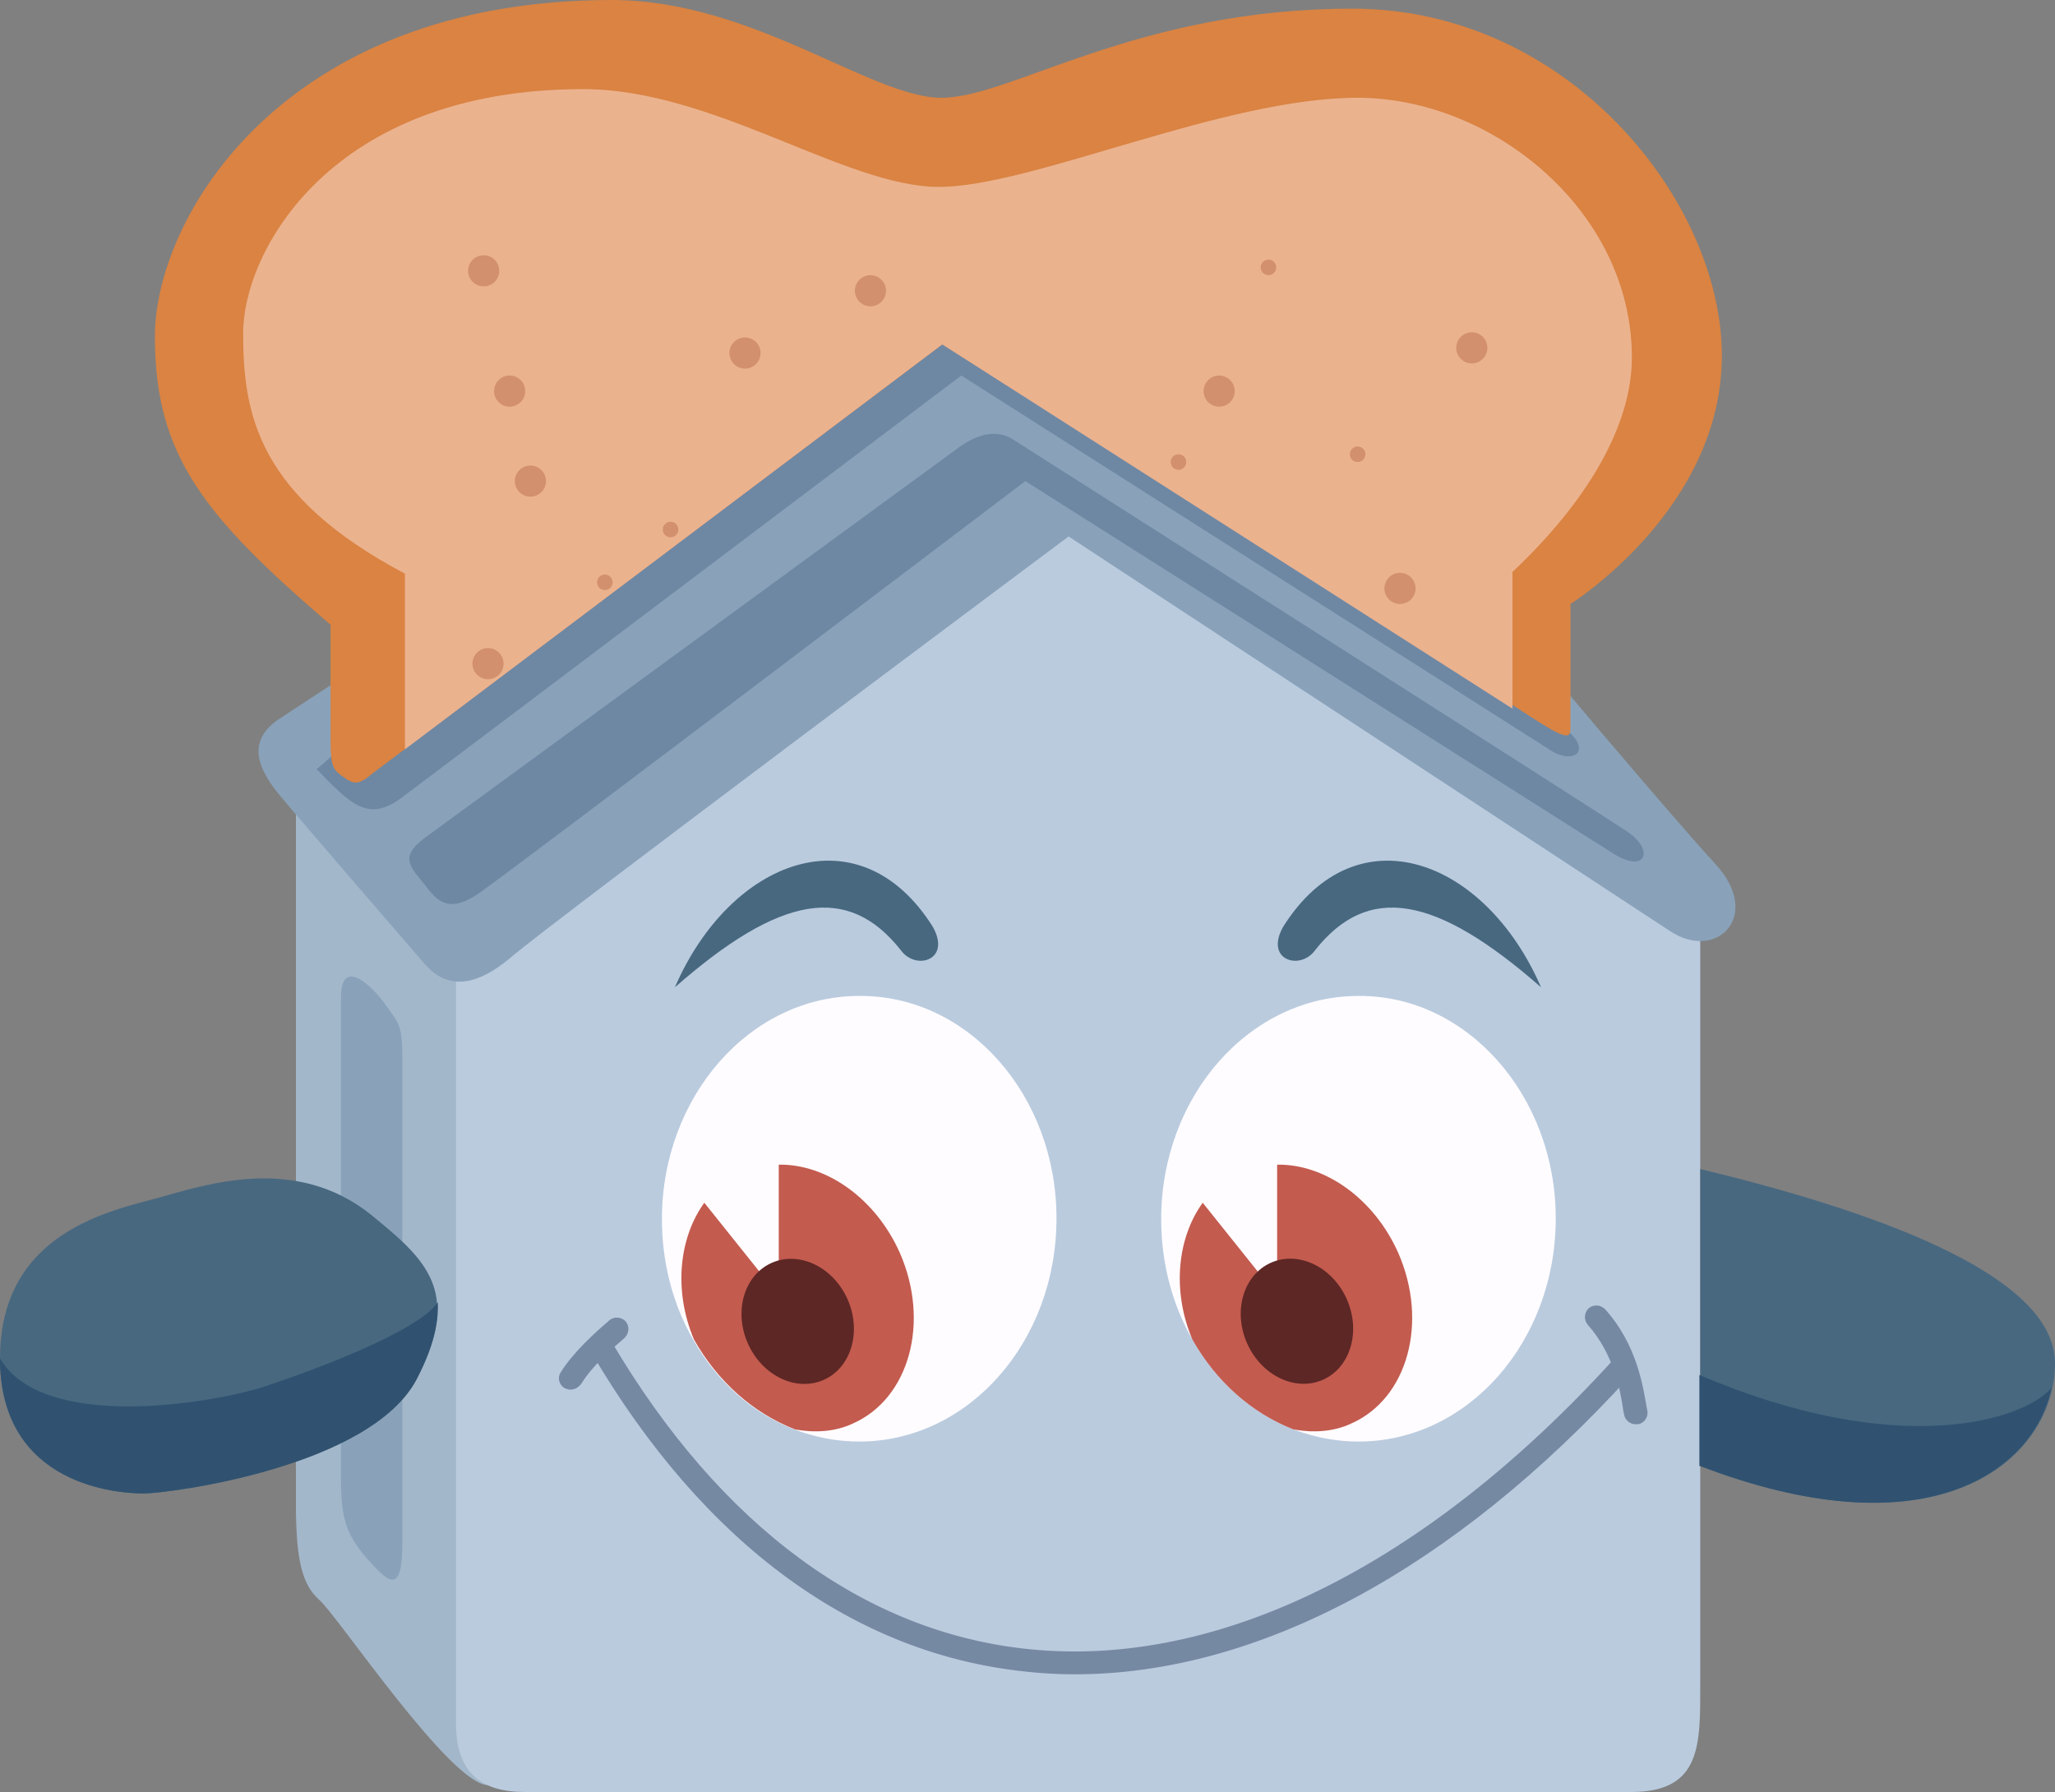 <svg version="1.1" id="Layer_1" xmlns="http://www.w3.org/2000/svg" x="0" y="0" viewBox="0 0 237.5 207.1" style="enable-background:new 0 0 237.5 207.1" xml:space="preserve"><rect x="0" y="0" width="237.5" height="207.1" fill="#808080" stroke="none"/><style>.st2{fill:#89a2ba}.st3{fill:#6e88a4}.st6{fill:#d2906e}.st7{fill:#486880}.st8{fill:#305270}.st9{fill:#7689a3}.st10{fill:#fffcff}.st11{fill:#c35b4f}.st12{fill:#5d2725}</style><path d="M34.2 89.5v84.2c0 6.6.7 9.4 2.7 11.2 2.1 1.8 15.2 21.4 19.5 21.4l-1-105.1-21.2-11.7z" style="fill:#a3b7ca"/><path d="M52.7 110.1v89c0 5.9 3 8 8 8h127.8c8.2 0 8-5.5 8-12.6v-88.3L121.2 59l-68.5 51.1z" style="fill:#bacbde"/><path class="st2" d="M42 76.7 32.4 83c-4.2 2.7-2.4 6.1 0 9 2.4 2.9 16.5 19.2 16.5 19.2 2.4 2.9 5.6 3.3 10.2-.6 4.5-3.9 64.4-48.6 64.4-48.6l69.5 45.6c5.4 3.6 10.8-1.8 5.2-7.8-5.6-6.1-22.3-26-22.3-26l-49.2-35.7-3 5-5.5-10.8-25.5 8.3L42 76.7z"/><path class="st3" d="m39 86.8-2.4 2.1c3.9 4 5.9 6.2 9.8 3.3s64.7-48.8 64.7-48.8l68.4 43.5c2.8 1.5 4.7-.5.7-3.2-4.1-2.6-73.6-51.5-73.6-51.5L39 86.8z"/><path d="m108.9 39.8-66 49.7c-1.6 1.4-2.2 1-3.2.3s-1.5-1-1.5-3.9V72.2C23.5 59.6 17.9 52.6 17.9 38.9S32.6 0 70.7 0c16.3 0 30 11.3 38.1 11.3S131.3 1 156.3 1 199 23.3 199 41.1s-17.5 28.7-17.5 28.7v14.5c0 1.5-1.6.5-6.2-2.5s-66.4-42-66.4-42z" style="fill:#da8342"/><path d="M46.8 86.6V66.3c-17-9-18.7-18.4-18.7-27.8s10.1-28.2 39.3-28.2c15.1 0 30.3 11.3 41.1 11.3s32.8-10.3 48.4-10.3 31.7 13.1 31.7 30c0 8-5.3 16.8-13.8 24.8v15.8l-65.9-42.1-62.1 46.8z" style="fill:#ebb28e"/><circle class="st6" cx="55.9" cy="31.3" r="1.8"/><circle class="st6" cx="58.9" cy="45.2" r="1.8"/><circle class="st6" cx="86.1" cy="40.8" r="1.8"/><circle class="st6" cx="61.3" cy="55.6" r="1.8"/><circle class="st6" cx="100.6" cy="33.6" r="1.8"/><circle class="st6" cx="170.1" cy="40.2" r="1.8"/><circle class="st6" cx="161.8" cy="68" r="1.8"/><circle class="st6" cx="140.9" cy="45.2" r="1.8"/><circle class="st6" cx="146.6" cy="30.9" r=".9"/><circle class="st6" cx="136.2" cy="53.4" r=".9"/><circle class="st6" cx="77.5" cy="61.2" r=".9"/><circle class="st6" cx="69.9" cy="67.3" r=".9"/><circle class="st6" cx="156.9" cy="52.5" r=".9"/><circle class="st6" cx="56.4" cy="76.7" r="1.8"/><path class="st3" d="M111.1 51.5 49 96.9c-2.2 1.7-2.1 2.7-.6 4.5 1.6 1.8 2.7 4.8 7 1.8s63.1-47.6 63.1-47.6l68.2 43.2c3.6 2.1 4.4-.6 1.5-2.6-2.9-2-71.1-45.4-71.1-45.4-2-1.3-4.2-.5-6 .7z"/><path class="st2" d="M39.4 115.3v55.5c0 4.4.5 6.4 2.9 9.2 2.5 2.8 4.2 4.6 4.2-1.7v-55.9c0-4.1-.4-4.1-2.1-6.5-1.7-2.3-5-5.2-5-.6z"/><path class="st7" d="M48.2 159.3c-5.3 10.3-28.8 13.3-31.6 13.3S0 171.8 0 157c0-14.7 13-17.1 18.4-18.6 5.4-1.5 15.8-5 24.5 2 3.9 3.2 7.2 5.9 7.6 10.1.2 2.4-.4 5.1-2.3 8.8z"/><path class="st8" d="M48.2 159.3c-5.3 10.3-28.8 13.3-31.6 13.3S0 171.8 0 157c5 8.5 24.6 5.2 30.7 3.2 6-2 17.7-6.4 19.9-9.7.1 2.4-.5 5.1-2.4 8.8z"/><path class="st7" d="M237.5 157.7c0 .9-.1 1.8-.3 2.7-2.1 9.8-14.9 18.9-40.7 9v-34.3c18.6 4.5 41.2 11.9 41 22.6z"/><path class="st8" d="M237.1 160.4c-2.1 9.8-14.9 18.9-40.7 9v-10.5c22.9 9.8 37.4 5.3 40.7 1.5z"/><path class="st9" d="M124.2 193.5c-1.8 0-3.7-.1-5.5-.3-19.9-2-37.3-14.7-50.3-36.8-.4-.6-.2-1.5.5-1.8.6-.4 1.5-.2 1.8.5 12.6 21.3 29.3 33.6 48.3 35.5 21.9 2.2 45.8-9.7 67.4-33.4.5-.5 1.3-.6 1.9-.1s.6 1.3.1 1.9c-20.4 22.4-43 34.5-64.2 34.5z"/><path class="st9" d="M65.9 160.6c-.2 0-.5-.1-.7-.2-.6-.4-.8-1.2-.4-1.8 1.5-2.4 4.1-4.7 5.5-5.9l.1-.1c.6-.5 1.4-.4 1.9.1.5.6.4 1.4-.1 1.9l-.1.1c-1.3 1.1-3.7 3.2-4.9 5.2-.4.5-.8.7-1.3.7zM189 164.6c-.6 0-1.2-.5-1.3-1.1l-.1-.5c-.3-2.1-1-6.4-4.1-9.9-.5-.6-.4-1.4.1-1.9.6-.5 1.4-.4 1.9.1 3.7 4.1 4.4 9 4.8 11.3l.1.5c.1.7-.4 1.4-1.1 1.5h-.3z"/><path class="st10" d="M122.1 140.8c0 14.3-10.2 25.8-22.8 25.8-2.6 0-5.1-.5-7.5-1.4-4.9-1.9-9-5.6-11.7-10.4-2.3-4-3.6-8.8-3.6-13.9 0-14.2 10.2-25.8 22.8-25.8 12.6-.1 22.8 11.5 22.8 25.7z"/><path class="st11" d="M98.6 164.5c-2.1 1-4.5 1.1-6.7.7-4.9-1.9-9-5.6-11.7-10.4-2.4-5.7-1.7-11.8 1.2-15.8l7.2 9 1.4-1.5v-11.9c5.5-.1 11.2 3.9 14 10.2 3.5 8 1.1 16.8-5.4 19.7z"/><ellipse transform="rotate(-24.02 92.22 152.722)" class="st12" cx="92.2" cy="152.7" rx="6.3" ry="7.4"/><path class="st10" d="M179.8 140.8c0 14.3-10.2 25.8-22.8 25.8-2.6 0-5.1-.5-7.5-1.4-4.9-1.9-9-5.6-11.7-10.4-2.3-4-3.6-8.8-3.6-13.9 0-14.2 10.2-25.8 22.8-25.8 12.5-.1 22.8 11.5 22.8 25.7z"/><path class="st11" d="M156.2 164.5c-2.1 1-4.5 1.1-6.7.7-4.9-1.9-9-5.6-11.7-10.4-2.4-5.7-1.7-11.8 1.2-15.8l7.2 9 1.4-1.5v-11.9c5.5-.1 11.2 3.9 14 10.2 3.5 8 1.1 16.8-5.4 19.7z"/><ellipse transform="rotate(-24.02 149.883 152.72)" class="st12" cx="149.9" cy="152.7" rx="6.3" ry="7.4"/><path class="st7" d="M78 114.1c12.2-10.7 20-12 26.1-4.3 1.7 2.4 5.9 1.2 3.7-2.7-8.5-13.5-23.4-7.8-29.8 7zM178.1 114.1c-12.2-10.7-20-12-26.1-4.3-1.7 2.4-5.9 1.2-3.7-2.7 8.5-13.5 23.4-7.8 29.8 7z"/></svg>